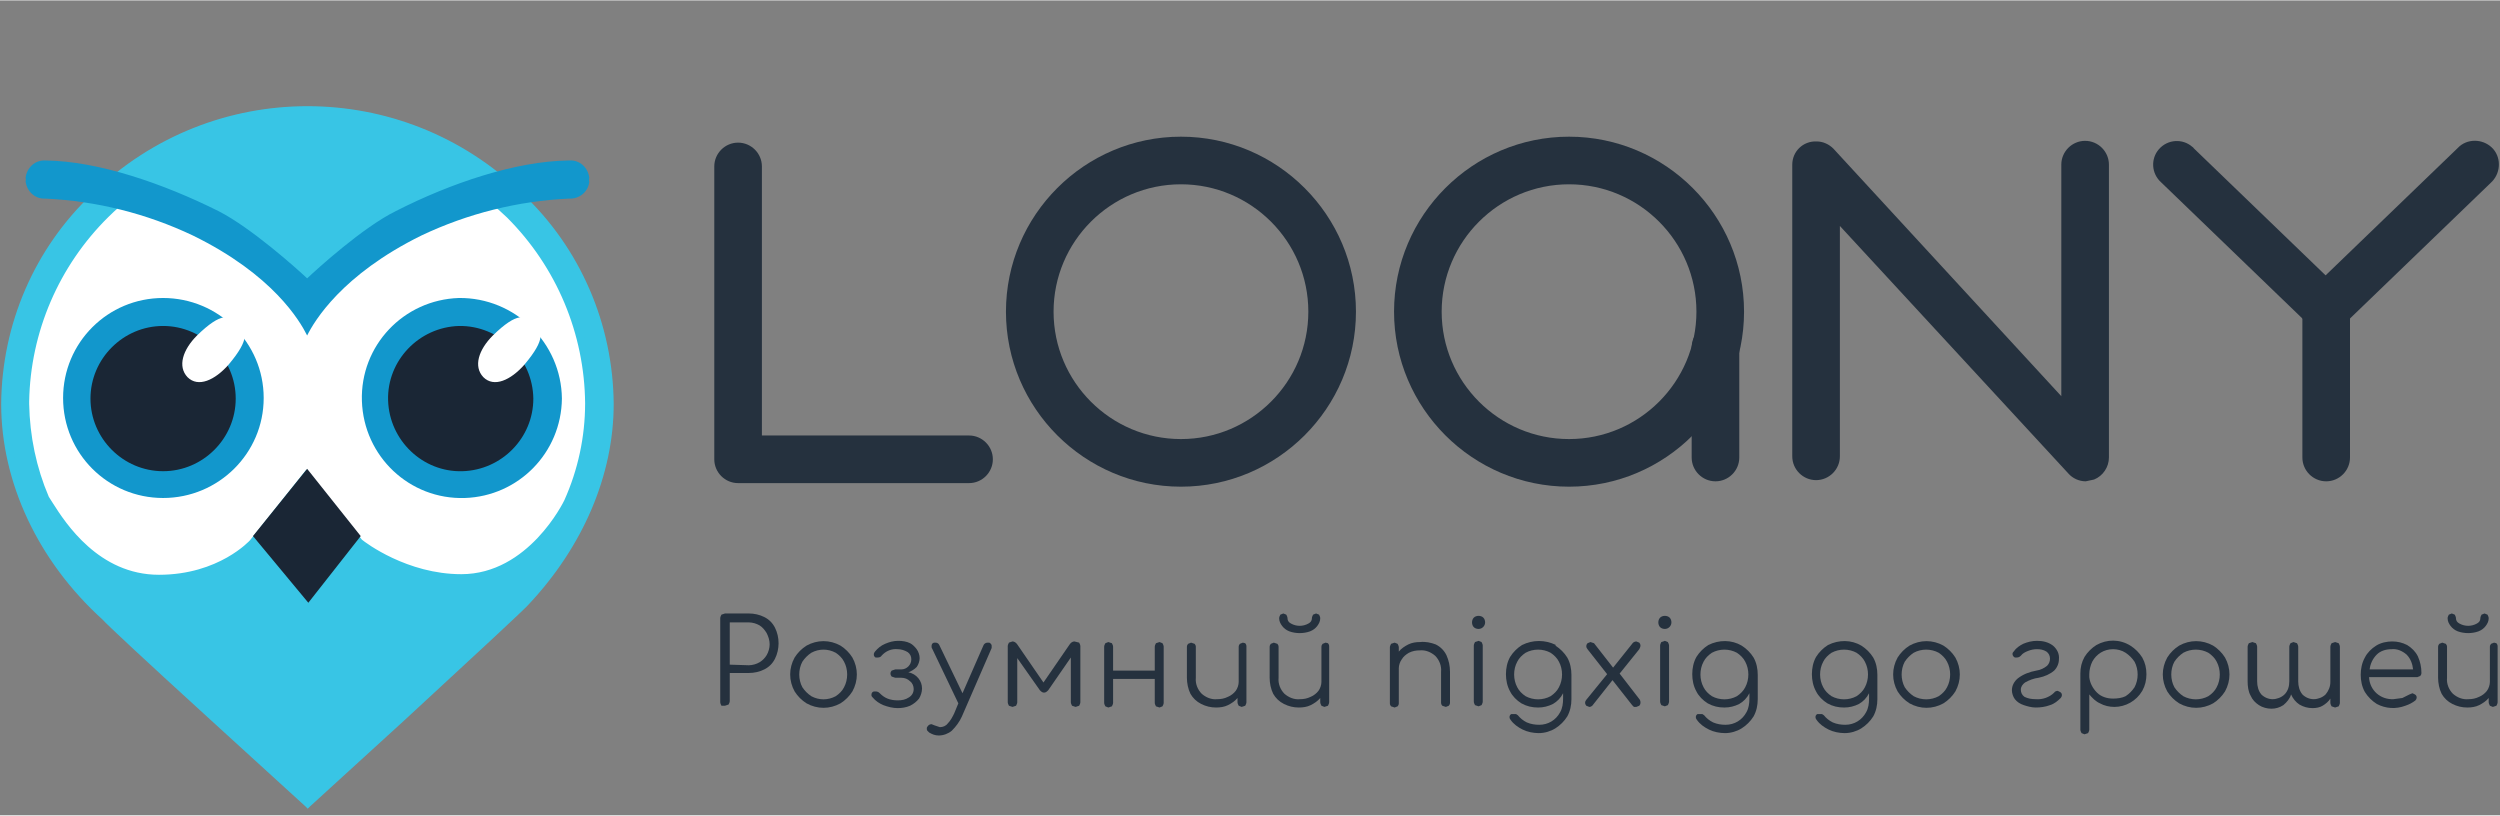 <svg xmlns="http://www.w3.org/2000/svg" xmlns:xlink="http://www.w3.org/1999/xlink" id="Layer_1" x="0px" y="0px" viewBox="0 0 420 136.9" style="enable-background:new 0 0 420 136.9;" xml:space="preserve" width="800" height="261"><rect x="0" y="0" width="420" height="136.9" fill="#808080" stroke="none"/> <style type="text/css"> .st0{fill:#25313E;} .st1{fill:#FFFFFF;} .st2{fill:#1297CC;} .st3{fill:#1A2635;} .st4{fill:#38C5E5;} </style> <path class="st0" d="M121.2,118.5c-0.1-0.2-0.2-0.4-0.2-0.6v-14.1c0-0.2,0.1-0.4,0.2-0.6l0.6-0.2h4c0.9,0,1.8,0.2,2.6,0.6 c0.8,0.4,1.4,1,1.8,1.8c0.4,0.8,0.6,1.7,0.6,2.6c0,0.9-0.2,1.8-0.6,2.6c-0.4,0.8-1,1.4-1.8,1.8c-0.8,0.4-1.7,0.6-2.6,0.6h-3.2v4.7 c0,0.2-0.1,0.4-0.2,0.6l-0.6,0.2H121.2z M125.8,111.7c0.6,0,1.3-0.2,1.8-0.5c0.5-0.3,0.9-0.7,1.2-1.2c0.3-0.5,0.5-1.2,0.5-1.8 c0-0.7-0.2-1.3-0.5-1.9c-0.3-0.5-0.7-1-1.2-1.3c-0.5-0.3-1.2-0.5-1.8-0.5h-3.2v7.1L125.8,111.7z"></path> <path class="st0" d="M135.5,118.1c-0.8-0.5-1.5-1.2-2-2c-1-1.8-1-3.9,0-5.7c0.5-0.8,1.2-1.5,2-2c1.8-1,3.9-1,5.7,0 c0.8,0.5,1.5,1.2,2,2c1,1.8,1,3.9,0,5.7c-0.5,0.8-1.2,1.5-2,2C139.4,119.1,137.3,119.1,135.5,118.1z M140.4,116.9 c0.6-0.4,1.1-0.9,1.4-1.5c0.7-1.3,0.7-3,0-4.3c-0.3-0.6-0.8-1.1-1.4-1.5c-1.3-0.7-2.8-0.7-4.1,0c-0.6,0.4-1.1,0.9-1.5,1.5 c-0.7,1.3-0.7,3,0,4.3c0.4,0.6,0.9,1.1,1.5,1.5C137.6,117.6,139.1,117.6,140.4,116.9z"></path> <path class="st0" d="M154.3,113.9c0.4,0.5,0.6,1.1,0.6,1.7c0,0.6-0.2,1.2-0.5,1.7c-0.4,0.5-0.9,0.9-1.5,1.2 c-0.7,0.3-1.4,0.4-2.1,0.4c-0.8,0-1.6-0.2-2.4-0.5c-0.7-0.3-1.3-0.7-1.8-1.3c-0.1-0.1-0.2-0.2-0.2-0.4c0-0.3,0.1-0.5,0.4-0.6h0.3 c0.3,0,0.5,0.1,0.7,0.3c0.4,0.4,0.8,0.7,1.3,0.9c0.5,0.2,1.1,0.3,1.7,0.3c0.7,0,1.3-0.1,1.9-0.5c0.5-0.3,0.8-0.8,0.8-1.4 c0-0.5-0.2-1-0.6-1.3c-0.4-0.4-0.9-0.6-1.5-0.6h-1l-0.6-0.2c-0.1-0.1-0.2-0.3-0.2-0.5c0-0.2,0.1-0.4,0.2-0.5l0.6-0.2h1 c0.5,0,0.9-0.2,1.2-0.5c0.3-0.3,0.5-0.7,0.5-1.2c0-0.5-0.2-0.9-0.6-1.2c-0.5-0.3-1.1-0.5-1.7-0.5c-1-0.1-2,0.3-2.7,1.1 c-0.1,0.2-0.4,0.3-0.6,0.3h-0.4c-0.2-0.1-0.3-0.3-0.3-0.5c0-0.2,0.1-0.4,0.2-0.5c0.5-0.6,1-1,1.7-1.3c0.7-0.3,1.4-0.5,2.2-0.5 c0.7,0,1.4,0.1,2,0.4c0.4,0.2,0.8,0.6,1.1,1c0.3,0.4,0.5,1,0.5,1.5c0,0.5-0.2,1.1-0.5,1.5c-0.4,0.4-0.9,0.7-1.4,0.9 C153.3,113,153.9,113.4,154.3,113.9z"></path> <path class="st0" d="M166.6,108.4v0.4l-5,11.5c-0.4,0.9-1,1.7-1.7,2.4c-0.6,0.5-1.4,0.8-2.2,0.8c-0.6,0-1.1-0.2-1.6-0.5l-0.3-0.3 c-0.1-0.1-0.1-0.3-0.1-0.4c0-0.2,0.1-0.3,0.2-0.4c0.1-0.2,0.4-0.3,0.6-0.3l0.5,0.2l0.9,0.3c0.5,0,1-0.2,1.3-0.6 c0.5-0.5,0.8-1.1,1.1-1.7l0.7-1.7l-4.4-9.2c-0.1-0.1-0.1-0.3-0.1-0.4c0-0.3,0.1-0.5,0.4-0.6h0.3c0.3,0,0.5,0.2,0.6,0.4l3.9,8.1 l3.5-8c0.1-0.3,0.4-0.5,0.7-0.5h0.3C166.4,108,166.6,108.2,166.6,108.4z"></path> <path class="st0" d="M181.3,107.9c0.1,0.2,0.2,0.4,0.2,0.6v9.4c0,0.2-0.1,0.4-0.2,0.6l-0.6,0.2l-0.6-0.2c-0.1-0.2-0.2-0.4-0.2-0.6 v-7.5l-3.8,5.5c-0.2,0.2-0.4,0.4-0.7,0.4c-0.3,0-0.5-0.2-0.7-0.4l-3.8-5.4v7.4c0,0.2-0.1,0.4-0.2,0.6l-0.6,0.2l-0.6-0.2 c-0.1-0.2-0.2-0.4-0.2-0.6v-9.4c0-0.2,0.1-0.4,0.2-0.6l0.6-0.2c0.3,0,0.6,0.2,0.8,0.5l4.4,6.4l4.4-6.4c0.2-0.3,0.5-0.5,0.8-0.5 L181.3,107.9z"></path> <path class="st0" d="M195.3,108c0.1,0.2,0.2,0.4,0.2,0.6v9.4c0,0.2-0.1,0.4-0.2,0.6l-0.5,0.2l-0.6-0.2c-0.1-0.2-0.2-0.4-0.2-0.6v-4 h-7v4c0,0.2-0.1,0.4-0.2,0.6l-0.6,0.2l-0.5-0.2c-0.1-0.2-0.2-0.4-0.2-0.6v-9.4c0-0.2,0.1-0.4,0.2-0.6l0.5-0.2l0.6,0.2 c0.1,0.2,0.2,0.4,0.2,0.6v4h7v-4c0-0.2,0.1-0.4,0.2-0.6l0.6-0.2L195.3,108z"></path> <path class="st0" d="M209.2,108c0.1,0.1,0.2,0.3,0.2,0.5v9.4c0,0.2-0.1,0.4-0.2,0.6l-0.6,0.2l-0.5-0.2c-0.1-0.2-0.2-0.4-0.2-0.6 v-0.7c-0.4,0.5-1,0.9-1.6,1.2c-0.6,0.3-1.3,0.4-2,0.4c-0.9,0-1.7-0.2-2.5-0.6c-0.8-0.4-1.4-1-1.8-1.7c-0.4-0.8-0.6-1.8-0.6-2.7v-5.2 c0-0.2,0.1-0.4,0.2-0.5l0.5-0.2l0.6,0.2c0.1,0.1,0.2,0.3,0.2,0.5v5.2c-0.1,1,0.3,2,1,2.7c0.7,0.6,1.6,1,2.6,0.9 c0.6,0,1.2-0.1,1.8-0.4c0.5-0.2,1-0.6,1.3-1c0.3-0.4,0.5-1,0.5-1.5v-5.9c0-0.2,0.1-0.4,0.2-0.5l0.5-0.2L209.2,108z"></path> <path class="st0" d="M223.1,108c0.1,0.1,0.2,0.3,0.2,0.5v9.4c0,0.2-0.1,0.4-0.2,0.6l-0.6,0.2l-0.5-0.2c-0.1-0.2-0.2-0.4-0.2-0.6 v-0.7c-0.4,0.5-1,0.9-1.6,1.2c-0.6,0.3-1.3,0.4-2,0.4c-0.9,0-1.7-0.2-2.5-0.6c-0.8-0.4-1.4-1-1.8-1.7c-0.4-0.8-0.6-1.8-0.6-2.7v-5.2 c0-0.2,0.1-0.4,0.2-0.5l0.5-0.2l0.6,0.2c0.1,0.1,0.2,0.3,0.2,0.5v5.2c-0.1,1,0.3,2,1,2.7c0.7,0.6,1.6,1,2.6,0.9 c0.6,0,1.2-0.1,1.8-0.4c0.5-0.2,1-0.6,1.3-1c0.3-0.4,0.5-1,0.5-1.5v-5.9c0-0.2,0.1-0.4,0.2-0.5l0.5-0.2L223.1,108z M216.6,106 c-0.5-0.2-0.9-0.5-1.2-0.9c-0.3-0.4-0.5-0.8-0.5-1.3c0-0.2,0.1-0.4,0.2-0.6l0.5-0.2l0.5,0.2c0.1,0.2,0.2,0.4,0.2,0.6 c0,0.4,0.2,0.7,0.6,0.9c0.9,0.5,2,0.5,2.9,0c0.4-0.2,0.6-0.5,0.6-0.9c0-0.2,0.1-0.4,0.2-0.6l0.5-0.2l0.5,0.2 c0.1,0.2,0.2,0.4,0.2,0.6c0,0.5-0.2,0.9-0.5,1.3c-0.3,0.4-0.7,0.7-1.2,0.9C219,106.4,217.7,106.4,216.6,106z"></path> <path class="st0" d="M241.2,108.2c0.8,0.4,1.4,1,1.8,1.8c0.4,0.9,0.6,1.8,0.6,2.8v5.2c0,0.2-0.1,0.4-0.2,0.5l-0.5,0.2l-0.6-0.2 c-0.1-0.1-0.2-0.3-0.2-0.5v-5.2c0.1-1-0.3-2-1-2.7c-0.7-0.6-1.6-1-2.6-0.9c-0.6,0-1.2,0.1-1.8,0.4c-0.5,0.3-0.9,0.6-1.2,1.1 c-0.3,0.4-0.5,1-0.5,1.5v5.9c0,0.2-0.1,0.4-0.2,0.5l-0.5,0.2l-0.6-0.2c-0.1-0.1-0.2-0.3-0.2-0.5v-9.4c0-0.2,0.1-0.4,0.2-0.6l0.6-0.2 l0.5,0.2c0.1,0.2,0.2,0.4,0.2,0.6v0.7c0.4-0.5,1-0.9,1.6-1.2c0.6-0.3,1.3-0.4,2-0.4C239.5,107.7,240.4,107.9,241.2,108.2z"></path> <path class="st0" d="M247.6,105.3c-0.2-0.2-0.3-0.5-0.3-0.8c0-0.3,0.1-0.6,0.3-0.8c0.2-0.2,0.5-0.3,0.8-0.3c0.3,0,0.6,0.1,0.8,0.3 c0.2,0.2,0.3,0.5,0.3,0.8c0,0.6-0.5,1.1-1.1,1.1l0,0C248.1,105.6,247.8,105.5,247.6,105.3z M247.8,118.4c-0.1-0.2-0.2-0.4-0.2-0.6 v-9.4c0-0.2,0.1-0.4,0.2-0.6l0.6-0.2l0.5,0.2c0.1,0.2,0.2,0.4,0.2,0.6v9.4c0,0.2-0.1,0.4-0.2,0.6l-0.5,0.2L247.8,118.4z"></path> <path class="st0" d="M261.3,108.4c0.8,0.5,1.5,1.2,2,2c0.5,0.9,0.7,1.9,0.7,2.9v4.1c0,1-0.2,2-0.7,2.9c-0.5,0.8-1.2,1.5-2,2 c-0.8,0.5-1.8,0.8-2.8,0.8c-0.9,0-1.9-0.2-2.7-0.6c-0.8-0.4-1.5-0.9-2-1.6c-0.1-0.1-0.2-0.3-0.2-0.5c0-0.2,0.1-0.4,0.3-0.5h0.8 l0.3,0.2c0.4,0.5,0.9,0.9,1.5,1.2c0.7,0.3,1.4,0.4,2.1,0.4c1.5,0,2.8-0.8,3.5-2.1c0.4-0.7,0.5-1.5,0.5-2.3v-0.9 c-0.4,0.8-1,1.4-1.7,1.8c-0.8,0.4-1.6,0.6-2.5,0.6c-1,0-1.9-0.2-2.8-0.7c-0.8-0.5-1.5-1.2-1.9-2c-0.5-0.9-0.7-1.9-0.7-2.9 c0-1,0.2-2,0.7-2.9c0.5-0.8,1.2-1.5,2-2c1.8-0.9,3.9-0.9,5.7,0L261.3,108.4z M260.5,116.9c0.6-0.4,1.1-0.9,1.4-1.5 c0.7-1.3,0.7-3,0-4.3c-0.3-0.6-0.8-1.1-1.4-1.5c-1.3-0.7-2.9-0.7-4.2,0c-0.6,0.4-1.1,0.9-1.4,1.5c-0.7,1.3-0.7,3,0,4.3 c0.3,0.6,0.8,1.1,1.4,1.5C257.6,117.6,259.2,117.6,260.5,116.9z"></path> <path class="st0" d="M275.6,118c0,0.2-0.1,0.4-0.2,0.5l-0.5,0.2h-0.4l-0.3-0.3l-3.3-4.2l-3.4,4.3c-0.1,0.1-0.3,0.2-0.5,0.2l-0.5-0.2 c-0.1-0.1-0.2-0.3-0.2-0.5c0-0.2,0.1-0.4,0.2-0.5l3.5-4.3l-3.3-4.2c-0.1-0.1-0.2-0.3-0.2-0.5c0-0.2,0.1-0.4,0.2-0.5l0.5-0.2l0.6,0.2 l3.2,4.1l3.2-4c0.1-0.2,0.4-0.4,0.7-0.4l0.5,0.2c0.1,0.1,0.2,0.3,0.2,0.5c0,0.2-0.1,0.4-0.2,0.6l-3.3,4.1l3.4,4.4 C275.6,117.7,275.6,117.8,275.6,118z"></path> <path class="st0" d="M278.9,105.3c-0.2-0.2-0.3-0.5-0.3-0.8c0-0.3,0.1-0.6,0.3-0.8c0.2-0.2,0.5-0.3,0.8-0.3c0.3,0,0.6,0.1,0.8,0.3 c0.2,0.2,0.3,0.5,0.3,0.8c0,0.6-0.5,1.1-1.1,1.1l0,0C279.4,105.6,279.1,105.5,278.9,105.3z M279.1,118.4c-0.1-0.2-0.2-0.4-0.2-0.6 v-9.4c0-0.2,0.1-0.4,0.2-0.6l0.6-0.2l0.5,0.2c0.1,0.2,0.2,0.4,0.2,0.6v9.4c0,0.2-0.1,0.4-0.2,0.6l-0.5,0.2L279.1,118.4z"></path> <path class="st0" d="M292.6,108.4c0.8,0.5,1.5,1.2,2,2c0.5,0.9,0.7,1.9,0.7,2.9v4.1c0,1-0.2,2-0.7,2.9c-0.5,0.8-1.2,1.5-2,2 c-0.8,0.5-1.8,0.8-2.8,0.8c-0.9,0-1.9-0.2-2.7-0.6c-0.8-0.4-1.5-0.9-2-1.6c-0.1-0.1-0.2-0.3-0.2-0.5c0-0.2,0.1-0.4,0.3-0.5h0.8 l0.3,0.2c0.4,0.5,0.9,0.9,1.5,1.2c0.7,0.3,1.4,0.4,2.1,0.4c1.5,0,2.8-0.8,3.5-2.1c0.4-0.7,0.5-1.5,0.5-2.3v-0.9 c-0.4,0.8-1,1.4-1.7,1.8c-0.8,0.4-1.6,0.6-2.5,0.6c-1,0-1.9-0.2-2.8-0.7c-0.8-0.5-1.5-1.2-1.9-2c-0.5-0.9-0.7-1.9-0.7-2.9 c0-1,0.2-2,0.7-2.9c0.5-0.8,1.2-1.5,2-2C288.8,107.4,290.9,107.4,292.6,108.4L292.6,108.4z M291.8,116.9c0.6-0.4,1.1-0.9,1.4-1.5 c0.7-1.3,0.7-3,0-4.3c-0.3-0.6-0.8-1.1-1.4-1.5c-1.3-0.7-2.9-0.7-4.2,0c-0.6,0.4-1.1,0.9-1.4,1.5c-0.7,1.3-0.7,3,0,4.3 c0.3,0.6,0.8,1.1,1.4,1.5C288.9,117.6,290.5,117.6,291.8,116.9z"></path> <path class="st0" d="M312.7,108.4c0.8,0.5,1.5,1.2,2,2c0.5,0.9,0.7,1.9,0.7,2.9v4.1c0,1-0.2,2-0.7,2.9c-0.5,0.8-1.2,1.5-2,2 c-0.8,0.5-1.8,0.8-2.8,0.8c-0.9,0-1.9-0.2-2.7-0.6c-0.8-0.4-1.5-0.9-2-1.6c-0.1-0.1-0.2-0.3-0.2-0.5c0-0.2,0.1-0.4,0.3-0.5h0.8 l0.3,0.2c0.4,0.5,0.9,0.9,1.5,1.2c0.7,0.3,1.4,0.4,2.1,0.4c1.5,0,2.8-0.8,3.5-2.1c0.4-0.7,0.5-1.5,0.5-2.3v-0.9 c-0.4,0.8-1,1.4-1.7,1.8c-0.8,0.4-1.6,0.6-2.5,0.6c-1,0-1.9-0.2-2.8-0.7c-0.8-0.5-1.5-1.2-1.9-2c-0.5-0.9-0.7-1.9-0.7-2.9 c0-1,0.2-2,0.7-2.9c0.5-0.8,1.2-1.5,2-2C308.9,107.4,311,107.4,312.7,108.4L312.7,108.4z M311.9,116.9c0.6-0.4,1.1-0.9,1.4-1.5 c0.7-1.3,0.7-3,0-4.3c-0.3-0.6-0.8-1.1-1.4-1.5c-1.3-0.7-2.9-0.7-4.2,0c-0.6,0.4-1.1,0.9-1.4,1.5c-0.7,1.3-0.7,3,0,4.3 c0.3,0.6,0.8,1.1,1.4,1.5C309,117.6,310.6,117.6,311.9,116.9z"></path> <path class="st0" d="M320.8,118.1c-0.8-0.5-1.5-1.2-2-2c-1-1.8-1-3.9,0-5.7c0.5-0.8,1.2-1.5,2-2c1.8-1,3.9-1,5.7,0 c0.8,0.5,1.5,1.2,2,2c1,1.8,1,3.9,0,5.7c-0.5,0.8-1.2,1.5-2,2C324.7,119.1,322.6,119.1,320.8,118.1z M325.7,116.9 c0.6-0.4,1.1-0.9,1.4-1.5c0.7-1.3,0.7-3,0-4.3c-0.3-0.6-0.8-1.1-1.4-1.5c-1.3-0.7-2.9-0.7-4.2,0c-0.6,0.4-1.1,0.9-1.5,1.5 c-0.7,1.3-0.7,3,0,4.3c0.4,0.6,0.9,1.1,1.5,1.5C322.8,117.6,324.4,117.6,325.7,116.9z"></path> <path class="st0" d="M340,118.4c-0.6-0.2-1.1-0.5-1.5-1c-0.3-0.4-0.5-1-0.5-1.5c0-0.8,0.4-1.5,1-2c0.9-0.7,2-1.1,3.1-1.3 c0.7-0.1,1.3-0.4,1.8-0.8c0.3-0.3,0.5-0.7,0.5-1.2c0-0.5-0.2-0.9-0.6-1.2c-0.5-0.3-1-0.4-1.6-0.4c-0.5,0-1,0.1-1.5,0.3 c-0.5,0.2-0.9,0.4-1.2,0.8c-0.2,0.2-0.4,0.3-0.7,0.3h-0.3c-0.2-0.1-0.4-0.3-0.4-0.6c0-0.2,0.1-0.3,0.2-0.4c0.4-0.6,1-1,1.6-1.3 c0.7-0.3,1.5-0.5,2.3-0.5c1,0,1.9,0.2,2.7,0.8c0.7,0.6,1.1,1.4,1,2.3c0,0.7-0.3,1.4-0.8,1.9c-0.7,0.6-1.6,1-2.6,1.2 c-0.8,0.1-1.6,0.4-2.3,0.8c-0.4,0.3-0.7,0.7-0.7,1.2c0,0.5,0.2,0.9,0.6,1.2c0.6,0.3,1.2,0.4,1.9,0.4c1.1,0.1,2.3-0.3,3.1-1.1 c0.1-0.2,0.4-0.3,0.6-0.3l0.4,0.2c0.2,0.1,0.3,0.3,0.3,0.5c0,0.2-0.1,0.4-0.2,0.5c-0.5,0.5-1.1,1-1.8,1.2c-0.8,0.3-1.6,0.4-2.4,0.4 C341.3,118.8,340.6,118.6,340,118.4z"></path> <path class="st0" d="M357.9,108.4c0.8,0.5,1.5,1.2,2,2c0.5,0.9,0.7,1.8,0.7,2.8c0,1-0.2,1.9-0.7,2.8c-1,1.7-2.8,2.7-4.7,2.7 c-0.8,0-1.7-0.2-2.4-0.6c-0.7-0.3-1.3-0.9-1.8-1.5v5.9c0,0.2-0.1,0.4-0.2,0.6l-0.6,0.2l-0.5-0.2c-0.1-0.2-0.2-0.4-0.2-0.6v-9.4 c0-1,0.2-1.9,0.7-2.8c0.5-0.8,1.2-1.5,2-2C354,107.3,356.1,107.3,357.9,108.4L357.9,108.4z M357.1,116.9c0.6-0.4,1.1-0.9,1.5-1.5 c0.7-1.3,0.7-3,0-4.3c-0.4-0.6-0.9-1.1-1.5-1.5c-0.6-0.4-1.4-0.6-2.1-0.6c-1.5,0-2.8,0.8-3.5,2.1c-0.3,0.6-0.5,1.4-0.5,2.1 c0,0.2,0,0.3,0,0.5l0,0c0.1,1,0.6,1.9,1.3,2.6c0.7,0.7,1.7,1,2.7,1C355.7,117.3,356.5,117.2,357.1,116.9L357.1,116.9z"></path> <path class="st0" d="M366.1,118.1c-0.8-0.5-1.5-1.2-2-2c-1-1.8-1-3.9,0-5.7c0.5-0.8,1.2-1.5,2-2c1.8-1,3.9-1,5.7,0 c0.8,0.5,1.5,1.2,2,2c1,1.8,1,3.9,0,5.7c-0.5,0.8-1.2,1.5-2,2C370,119.1,367.9,119.1,366.1,118.1z M371,116.9 c0.6-0.4,1.1-0.9,1.4-1.5c0.7-1.3,0.7-3,0-4.3c-0.3-0.6-0.8-1.1-1.4-1.5c-1.3-0.7-2.9-0.7-4.2,0c-0.6,0.4-1.1,0.9-1.5,1.5 c-0.7,1.3-0.7,3,0,4.3c0.4,0.6,0.9,1.1,1.5,1.5C368.1,117.6,369.7,117.6,371,116.9z"></path> <path class="st0" d="M392.9,108c0.1,0.2,0.2,0.4,0.2,0.6v9.4c0,0.2-0.1,0.4-0.2,0.6l-0.6,0.2l-0.6-0.2c-0.1-0.2-0.2-0.4-0.2-0.6 v-0.7c-0.3,0.5-0.8,0.9-1.3,1.2c-0.5,0.3-1.1,0.4-1.7,0.4c-0.8,0-1.5-0.2-2.2-0.6c-0.6-0.4-1.1-1-1.4-1.7c-0.2,0.7-0.7,1.3-1.3,1.8 c-0.6,0.4-1.3,0.6-2,0.6c-0.7,0-1.5-0.2-2.1-0.6c-0.6-0.4-1.1-0.9-1.4-1.6c-0.4-0.7-0.5-1.6-0.5-2.4v-5.8c0-0.2,0.1-0.4,0.2-0.6 l0.6-0.2l0.6,0.2c0.1,0.2,0.2,0.4,0.2,0.6v5.8c0,0.8,0.2,1.6,0.7,2.2c0.5,0.5,1.2,0.8,1.9,0.8c0.7,0,1.5-0.3,2-0.8 c0.6-0.6,0.8-1.4,0.8-2.2l0,0v-5.8c0-0.2,0.1-0.4,0.2-0.6l0.5-0.2l0.6,0.2c0.1,0.2,0.2,0.4,0.2,0.6v5.8c0,0.8,0.2,1.6,0.7,2.2 c0.5,0.5,1.2,0.8,1.9,0.8c0.7,0,1.5-0.3,2-0.8c0.5-0.6,0.8-1.3,0.8-2.1v-5.9c0-0.2,0.1-0.4,0.2-0.6l0.6-0.2L392.9,108z"></path> <path class="st0" d="M404.4,108.3c0.8,0.5,1.4,1.1,1.8,1.9c0.4,0.9,0.6,1.8,0.6,2.8c0,0.2-0.1,0.4-0.2,0.5l-0.5,0.2H398 c0.1,2.2,1.9,3.8,4.1,3.7c0,0,0,0,0,0l1.5-0.2l1.2-0.6l0.5-0.2l0.4,0.2c0.2,0.1,0.3,0.3,0.3,0.5c0,0.2-0.1,0.4-0.2,0.5 c-0.5,0.4-1.1,0.7-1.7,0.9c-1.6,0.6-3.3,0.5-4.8-0.3c-0.8-0.5-1.5-1.2-2-2c-0.5-0.9-0.7-1.9-0.7-2.9c0-1,0.2-2,0.7-2.9 c0.4-0.8,1.1-1.5,1.9-2c0.8-0.5,1.8-0.7,2.7-0.7C402.8,107.7,403.6,107.9,404.4,108.3z M399.3,109.9c-0.7,0.7-1.1,1.6-1.2,2.5h7.3 c-0.1-0.9-0.4-1.8-1.1-2.5c-0.7-0.6-1.6-1-2.5-0.9C400.8,109,399.9,109.3,399.3,109.9L399.3,109.9z"></path> <path class="st0" d="M419.4,108c0.1,0.1,0.2,0.3,0.2,0.5v9.4c0,0.2-0.1,0.4-0.2,0.6l-0.6,0.2l-0.5-0.2c-0.1-0.2-0.2-0.4-0.2-0.6 v-0.7c-0.4,0.5-1,0.9-1.6,1.2c-0.6,0.3-1.3,0.4-2,0.4c-0.9,0-1.7-0.2-2.5-0.6c-0.8-0.4-1.4-1-1.8-1.7c-0.4-0.8-0.6-1.8-0.6-2.7v-5.2 c0-0.2,0.1-0.4,0.2-0.5l0.5-0.2l0.6,0.2c0.1,0.1,0.2,0.3,0.2,0.5v5.2c-0.1,1,0.3,2,1,2.7c0.7,0.6,1.6,1,2.6,0.9 c0.6,0,1.2-0.1,1.8-0.4c0.5-0.2,1-0.6,1.3-1c0.3-0.4,0.5-1,0.5-1.5v-5.9c0-0.2,0.1-0.4,0.2-0.5l0.5-0.2L419.4,108z M412.9,106 c-0.5-0.2-0.9-0.5-1.2-0.9c-0.3-0.4-0.5-0.8-0.5-1.3c0-0.2,0.1-0.4,0.2-0.6l0.5-0.2l0.5,0.2c0.1,0.2,0.2,0.4,0.2,0.6 c0,0.4,0.2,0.7,0.6,0.9c0.9,0.5,2,0.5,2.9,0c0.4-0.2,0.6-0.5,0.6-0.9c0-0.2,0.1-0.4,0.2-0.6l0.5-0.2l0.5,0.2 c0.1,0.2,0.2,0.4,0.2,0.6c0,0.5-0.2,0.9-0.5,1.3c-0.3,0.4-0.7,0.7-1.2,0.9C415.3,106.4,414,106.4,412.9,106L412.9,106z"></path> <path class="st0" d="M198.4,30.9c11.8,0,21.4,9.6,21.4,21.4s-9.6,21.4-21.4,21.4c-11.8,0-21.4-9.6-21.4-21.4c0,0,0,0,0,0 C177,40.5,186.6,30.9,198.4,30.9 M198.4,22.9c-16.2,0-29.4,13.2-29.4,29.4s13.2,29.4,29.4,29.4s29.4-13.2,29.4-29.4c0,0,0,0,0,0 C227.8,36.1,214.6,22.9,198.4,22.9"></path> <path class="st0" d="M263.6,30.9c11.8,0,21.4,9.6,21.4,21.4s-9.6,21.4-21.4,21.4c-11.8,0-21.4-9.6-21.4-21.4c0,0,0,0,0,0 C242.2,40.5,251.8,30.9,263.6,30.9 M263.6,22.9c-16.2,0-29.4,13.2-29.4,29.4s13.2,29.4,29.4,29.4c16.2,0,29.4-13.2,29.4-29.4 c0,0,0,0,0,0C293,36.1,279.8,22.9,263.6,22.9"></path> <path class="st0" d="M350.4,80.8c-1.1,0-2.2-0.5-2.9-1.3l-38.4-41.6v38.7c0,2.2-1.8,4-4,4s-4-1.8-4-4v-49c0-2.2,1.8-4,4.1-3.9 c1.1,0,2.1,0.5,2.8,1.2l38.3,41.6V27.6c0-2.2,1.8-4,4-4s4,1.8,4,4v49.2c0,1.6-1,3.1-2.5,3.7L350.4,80.8z"></path> <path class="st0" d="M162.8,81.1H124c-2.2,0-4-1.8-4-4V27.9c0-2.2,1.8-4,4-4s4,1.8,4,4v45.2h34.8c2.2,0,4,1.8,4,4 S165,81.1,162.8,81.1z"></path> <path class="st0" d="M288.2,80.8c-2.2,0-4-1.8-4-4V58.3c0-2.2,1.8-4,4-4s4,1.8,4,4v18.5C292.2,79,290.4,80.8,288.2,80.8z"></path> <path class="st0" d="M390.8,55.7c-1,0-2-0.4-2.8-1.1l-24.9-24c-1.7-1.5-1.8-4-0.4-5.6c1.5-1.7,4-1.8,5.6-0.4 c0.1,0.1,0.2,0.1,0.2,0.2l24.9,24c1.6,1.5,1.7,4.1,0.1,5.7C392.9,55.3,391.8,55.7,390.8,55.7L390.8,55.7z"></path> <path class="st0" d="M390.8,55.7c-2.2,0-4-1.7-4-4c0-1.1,0.4-2.2,1.2-2.9l24.9-24c1.5-1.6,4.1-1.6,5.7-0.1s1.6,4.1,0.1,5.7 c-0.1,0.1-0.2,0.2-0.2,0.2l-24.9,24C392.8,55.3,391.8,55.7,390.8,55.7z"></path> <path class="st0" d="M390.8,80.8c-2.2,0-4-1.8-4-4V50.3c0-2.2,1.8-4,4-4s4,1.8,4,4v26.5C394.8,79,393,80.8,390.8,80.8z"></path> <path class="st1" d="M85.6,36.1c-1.7-1.7-3.6-3.3-5.6-4.8C67,35.5,55.9,44.4,51.6,54c-4.3-9.4-15.9-19.6-28.2-22.4l-1.7,0.9 c-1.4,1.1-2.7,2.3-3.9,3.5C9.4,44.3,4.5,55.6,4.3,67.4c0,0.1,0,0.3,0,0.4c0.1,7.3,2,14.5,5.7,20.8l0.8,1.3l0.5,0.7l5.5,7.2l1.2,1.4 l0.6,0.6l1,0.9l0.5,0.4h0.1l3.3,3.1l2.9,2.6c7,6.2,18.1,15.6,25.3,21.8c7.5-6.5,19-16.4,26.6-23.2l1.2-1.1l5-4.6l0.3-0.2l1-1h0.1 l0.2-0.2C94.4,89.5,99,78.6,99,67.8C98.9,55.9,94.1,44.5,85.6,36.1"></path> <path class="st2" d="M77.1,50c-9.3,0.3-16.6,8-16.3,17.3c0.3,9.3,8,16.6,17.3,16.3c9-0.3,16.2-7.6,16.3-16.7 C94.3,57.5,86.5,49.9,77.1,50C77.1,50,77.1,50,77.1,50"></path> <path class="st3" d="M77.1,54.7c-6.7,0.2-12.1,5.8-11.9,12.5S71,79.3,77.7,79.1c6.6-0.2,11.9-5.6,11.9-12.2 C89.5,60.1,83.9,54.6,77.1,54.7"></path> <path class="st1" d="M81.2,63.3c1.8,1.8,4.6,0.5,6.9-2.1c3.7-4.4,3-5.7,1.6-7s-2.8-1.9-6.9,2.1C80.4,58.7,79.5,61.5,81.2,63.3"></path> <path class="st2" d="M27.4,50c-9.3,0-16.8,7.5-16.8,16.8s7.5,16.8,16.8,16.8s16.9-7.5,16.9-16.8S36.7,50,27.4,50"></path> <path class="st3" d="M27.4,54.7c-6.7,0-12.2,5.5-12.2,12.2c0,6.7,5.5,12.2,12.2,12.2c0,0,0,0,0,0c6.7,0,12.2-5.5,12.2-12.2 C39.6,60.2,34.1,54.7,27.4,54.7"></path> <path class="st1" d="M31.5,63.3c1.8,1.8,4.6,0.5,6.9-2.1c3.7-4.4,3-5.7,1.6-7s-2.8-1.9-6.9,2.1C30.7,58.7,29.8,61.5,31.5,63.3"></path> <path class="st4" d="M87.3,32.8c-19.8-19.3-51.5-19.3-71.3,0c-9.7,9.1-15.2,21.7-15.2,35c0,13,6.1,26.1,16.8,35.8 c0.9,1,9.7,9.1,18.1,16.8l16,14.6l15.9-14.7c9.4-8.7,19.6-18.2,20.6-19.3c9.1-9.7,14.2-21.5,14.2-33.3c0-13.3-5.5-25.9-15.2-35 M4.3,67.4c0.2-11.8,5.1-23,13.5-31.3c1.2-1.2,2.5-2.4,3.9-3.5l1.7-0.9c12.3,2.8,23.9,13,28.2,22.4C55.9,44.4,67,35.5,80,31.3 c2,1.5,3.8,3.1,5.5,4.8C94,44.5,98.9,55.9,99,67.8c0,5.7-1.3,11.3-3.6,16.5c0,0-6,12.7-17.8,12.7c-6.2-0.2-12.2-2.3-17.1-6l-9-11.2 l-9,11.3c0,0-5.1,6-15.8,6C14.5,97,8.7,84.9,7.6,83.7c-2.1-5-3.3-10.4-3.3-15.9C4.3,67.7,4.3,67.5,4.3,67.4"></path> <path class="st4" d="M51.7,135.8l-0.4-0.4l-15.9-14.5c-11.3-10.3-17.4-16-18.2-16.9c-10.8-9.8-17-23-17-36.2 c0.1-13.4,5.6-26.2,15.4-35.4c20.1-19.5,52-19.5,72.1,0l0,0c9.8,9.2,15.3,22,15.4,35.4c0,11.9-5.1,23.9-14.3,33.7 c-0.8,0.9-7.8,7.4-20.7,19.3l-16,14.6L51.7,135.8z M51.7,19c-13.1,0-25.8,5.1-35.2,14.2c-9.5,9-14.9,21.4-15,34.5 c0,12.8,6.1,25.7,16.6,35.4c0.8,0.9,7.1,6.7,18.1,16.8l15.5,14.2l15.5-14.3c16-14.8,20-18.6,20.6-19.3c9.1-9.6,14-21.2,14-32.9 c-0.1-13.1-5.5-25.5-15-34.5C77.4,24,64.8,19,51.7,19z M26.7,97.7c-10.8,0-16.6-9.1-18.9-12.6l-0.7-1v-0.2 c-2.2-5.1-3.4-10.6-3.4-16.1v-0.4c0.2-12,5.1-23.4,13.7-31.8c1.3-1.3,2.6-2.5,4-3.6l1.8-1h0.4c12.5,3,23.5,13.1,28,21.7 c4.7-9.4,15.7-17.9,28.2-21.9h0.3l0.2,0.2c2,1.4,3.9,3,5.7,4.7c8.6,8.5,13.5,20,13.6,32.1c0,5.8-1.2,11.5-3.6,16.8 c-0.1,0.1-6.3,13.1-18.3,13.1c-6.3-0.1-12.5-2.3-17.5-6.1H60l-8.5-10.9l-8.6,10.7C42.7,91.7,37.5,97.6,26.7,97.7L26.7,97.7z M8.2,83.4l0.7,1.1c2.1,3.3,7.7,12,17.8,12S42,90.7,42,90.7l9.5-11.9l9.3,11.8c0.6,0.5,7.6,5.8,16.7,5.8c11.3,0,17.2-12.2,17.3-12.4 c2.3-5.1,3.5-10.7,3.5-16.3C98.2,56,93.5,44.8,85.2,36.5c-1.7-1.6-3.4-3.1-5.3-4.5c-12.6,4.1-23.5,12.8-27.7,22.3l-0.5,1.2l-0.6-1.2 c-3.9-8.5-14.9-19-27.6-22L22,33c-1.3,1.1-2.6,2.2-3.8,3.4c-8.3,8.2-13.1,19.3-13.3,31v0.4C5,73.2,6.1,78.5,8.2,83.4z"></path> <polygon class="st3" points="42.5,90 51.8,101.2 60.6,90 51.6,78.7 "></polygon> <path class="st2" d="M95.7,27.5h-0.2c-8.8,0.1-19.8,3.8-29,8.5c-5.5,2.8-13.2,9.8-14.9,11.3c-1.7-1.6-9.4-8.5-14.9-11.3 c-9.2-4.6-20.2-8.4-29-8.5H7.6c-1.7-0.1-3.1,1.2-3.3,2.9c0.2,1.7,1.6,3,3.3,2.9l0,0c8.6,0.4,17,2.5,24.8,6.2 c13.5,6.6,18,14.4,19.2,16.8l0,0c1.2-2.4,5.8-10.2,19.2-16.8c7.8-3.7,16.2-5.8,24.8-6.2l0,0c1.7,0.1,3.2-1.1,3.4-2.8 c-0.2-1.7-1.6-3-3.3-2.9"></path> <path class="st2" d="M95.7,26.9h-0.2c-8.8,0.1-19.8,3.8-29,8.5c-5.5,2.7-13.2,9.7-14.9,11.3c-1.7-1.6-9.4-8.5-14.9-11.3 c-9.2-4.6-20.2-8.4-29-8.5H7.6c-1.7-0.1-3.1,1.2-3.3,2.9c0.2,1.7,1.6,3,3.3,2.9l0,0c8.6,0.4,17,2.6,24.8,6.3 c13.5,6.6,18,14.4,19.2,16.8l0,0c1.2-2.4,5.8-10.2,19.2-16.8c7.8-3.7,16.2-5.8,24.8-6.2l0,0c1.8,0.1,3.3-1.2,3.4-3c0,0,0,0,0,0 C98.8,28.1,97.4,26.8,95.7,26.9"></path> </svg>